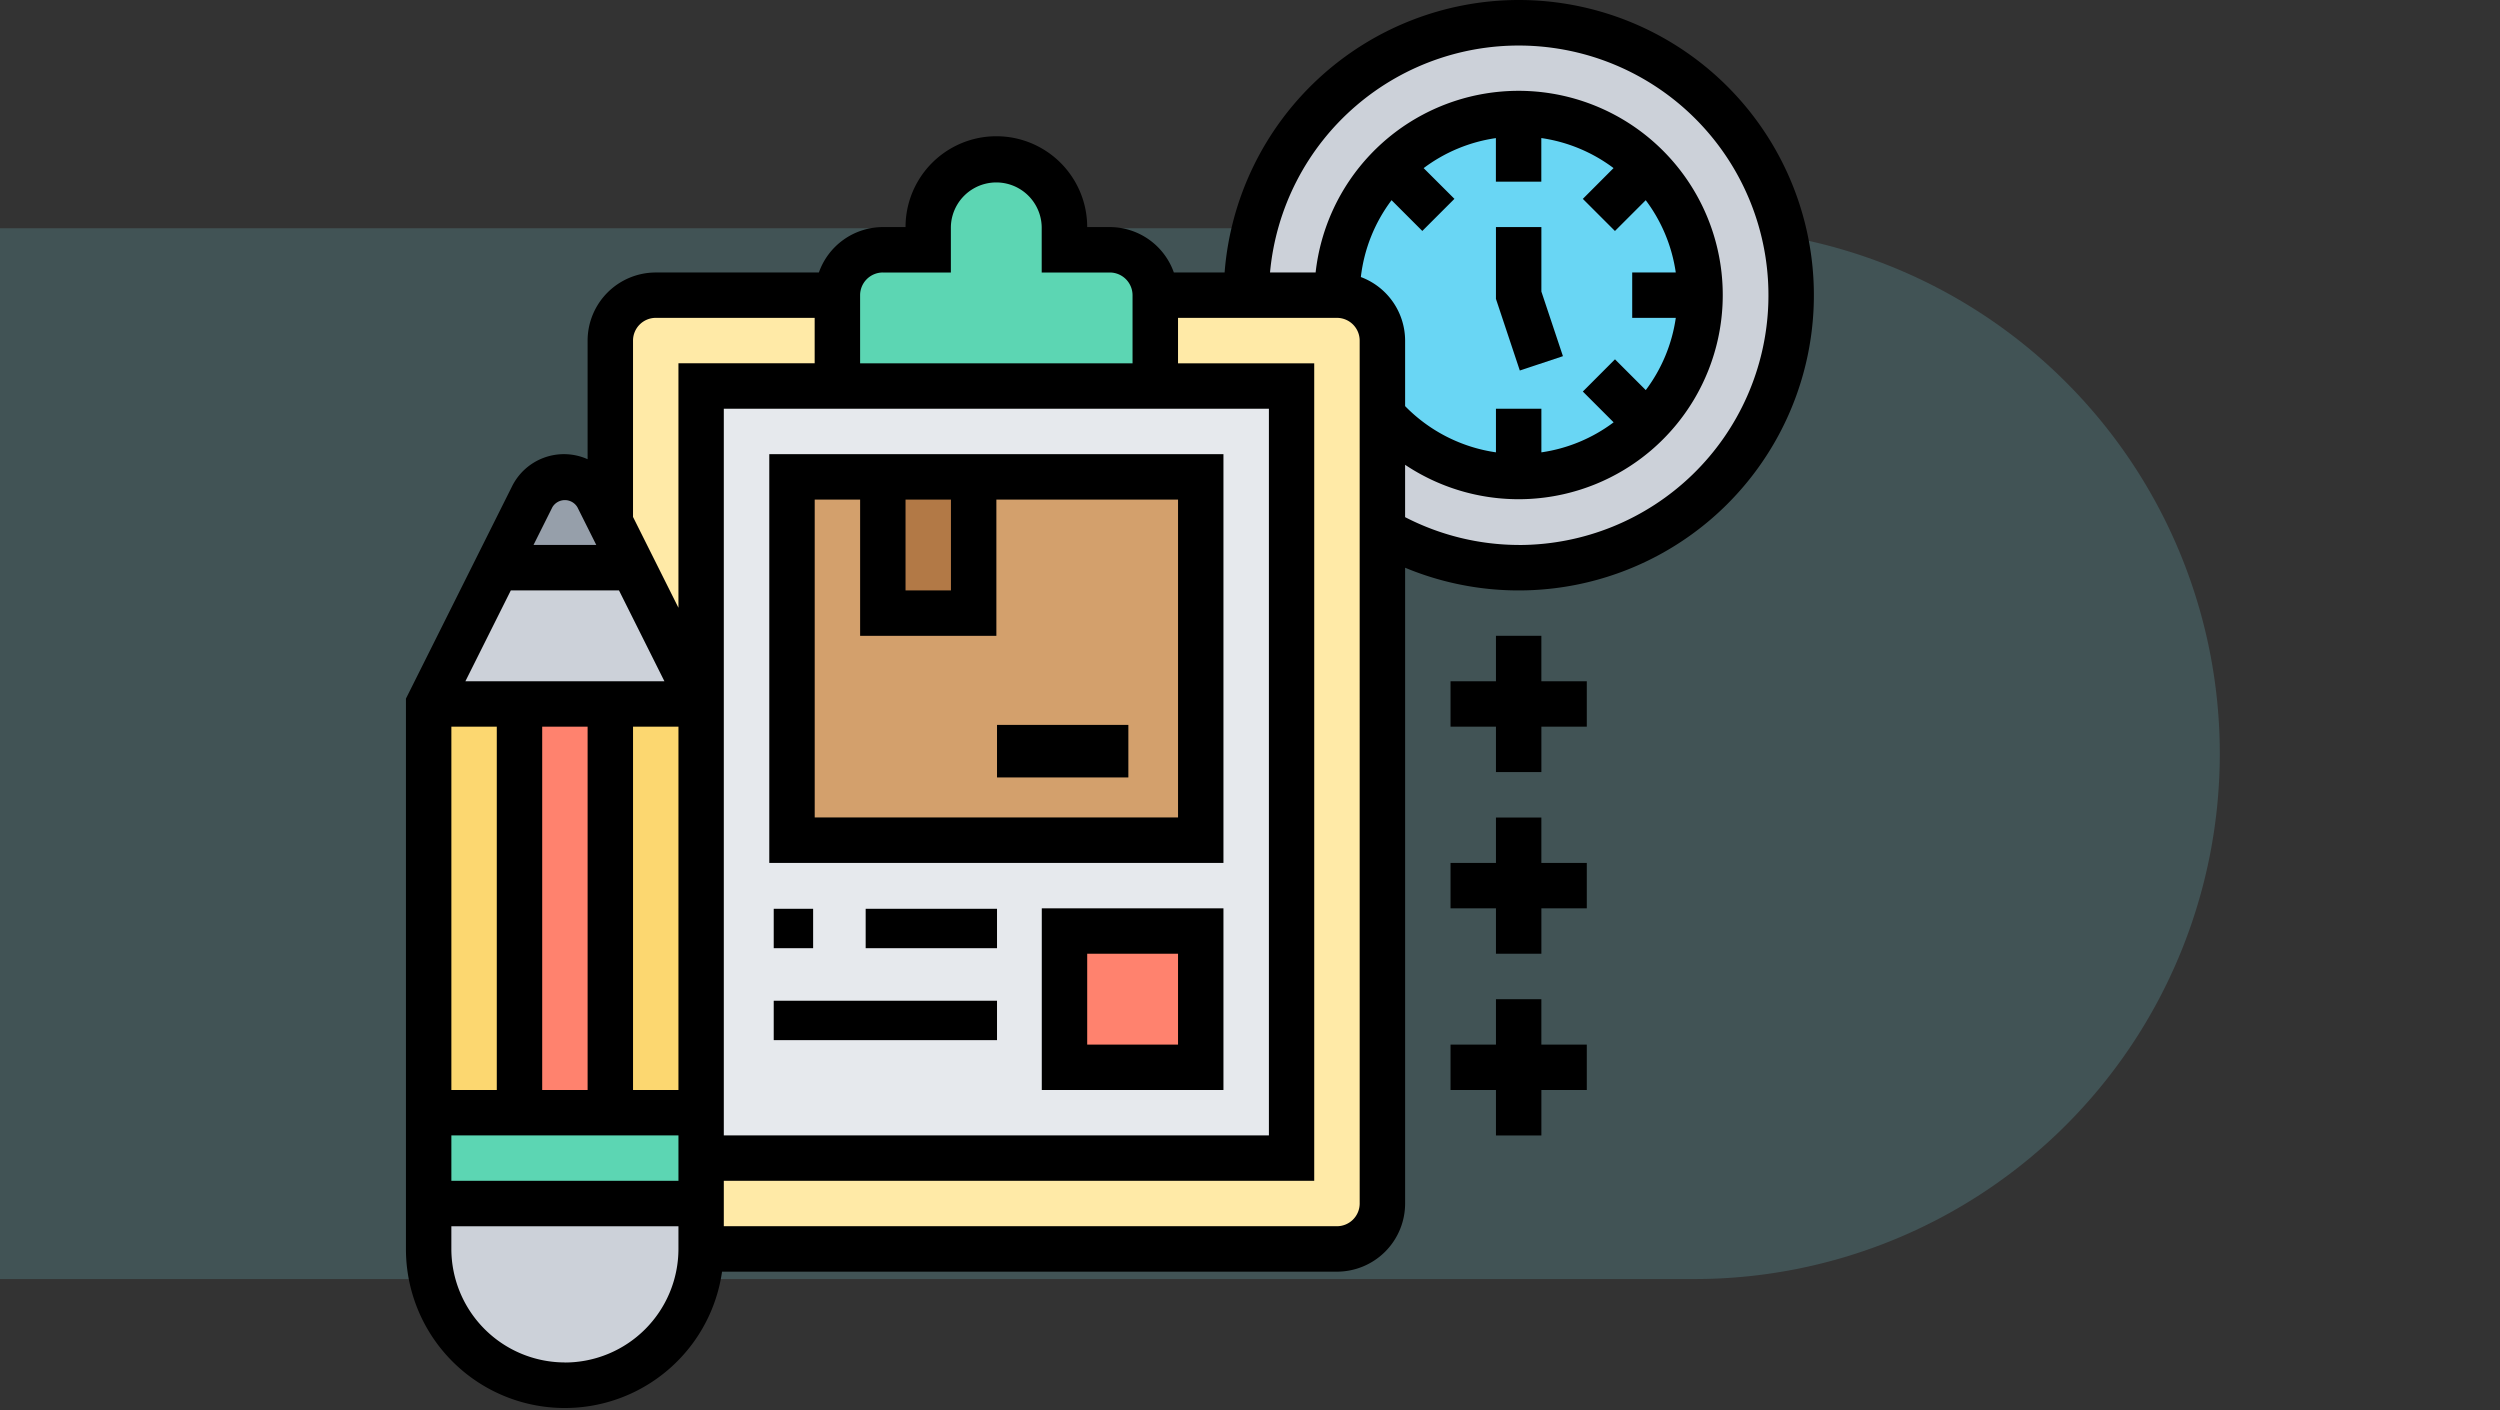 <svg xmlns="http://www.w3.org/2000/svg" width="190.333" height="107.379" viewBox="0 0 190.333 107.379">
  <rect x="0" y="0" width="190.333" height="107.379" fill="#333333" stroke="none"/>
  <g id="Grupo_159906" data-name="Grupo 159906" transform="translate(-179.667 -1804.811)">
    <rect id="Rectángulo_33803" data-name="Rectángulo 33803" width="190" height="100" transform="translate(180 1812.189)" fill="none"/>
    <path id="Trazado_113613" data-name="Trazado 113613" d="M-22,0H107a40,40,0,0,1,0,80H-22Z" transform="translate(201.667 1822.189)" fill="rgba(121,210,220,0.2)"/>
    <g id="Grupo_159905" data-name="Grupo 159905" transform="translate(210.573 1804.811)">
      <g id="Grupo_159903" data-name="Grupo 159903" transform="translate(1.729 1.729)">
        <g id="Grupo_159887" data-name="Grupo 159887" transform="translate(62.239)">
          <path id="Trazado_225860" data-name="Trazado 225860" d="M57.746,1a20.746,20.746,0,0,1,0,41.493,20.456,20.456,0,0,1-10.373-2.783V30.892a13.841,13.841,0,1,0-3.458-9.146H37A20.741,20.741,0,0,1,57.746,1Z" transform="translate(-37 -1)" fill="#ccd1d9"/>
        </g>
        <g id="Grupo_159888" data-name="Grupo 159888" transform="translate(69.154 6.915)">
          <path id="Trazado_225861" data-name="Trazado 225861" d="M64.616,9.046A13.834,13.834,0,1,1,44.458,27.977V22.289A3.468,3.468,0,0,0,41,18.831,13.839,13.839,0,0,1,64.616,9.046Z" transform="translate(-41 -5)" fill="#69d6f4"/>
        </g>
        <g id="Grupo_159889" data-name="Grupo 159889" transform="translate(20.746 20.746)">
          <path id="Trazado_225862" data-name="Trazado 225862" d="M64.866,30.963V82.154a3.468,3.468,0,0,1-3.458,3.458H13V78.7H57.95V19.915H47.577V13H61.408a3.468,3.468,0,0,1,3.458,3.458V30.963Z" transform="translate(-13 -13)" fill="#ffeaa7"/>
        </g>
        <g id="Grupo_159890" data-name="Grupo 159890" transform="translate(13.831 20.746)">
          <path id="Trazado_225863" data-name="Trazado 225863" d="M26.289,13v6.915H15.915v24.2L10.729,33.746,9,30.289V16.458A3.468,3.468,0,0,1,12.458,13Z" transform="translate(-9 -13)" fill="#ffeaa7"/>
        </g>
        <g id="Grupo_159891" data-name="Grupo 159891" transform="translate(20.746 27.662)">
          <path id="Trazado_225864" data-name="Trazado 225864" d="M13,72.324V17H57.95V75.781H13Z" transform="translate(-13 -17)" fill="#e6e9ed"/>
        </g>
        <g id="Grupo_159892" data-name="Grupo 159892" transform="translate(27.662 34.577)">
          <rect id="Rectángulo_44887" data-name="Rectángulo 44887" width="32" height="28" transform="translate(-0.391 -0.116)" fill="#d3a06c"/>
        </g>
        <g id="Grupo_159893" data-name="Grupo 159893" transform="translate(5.187 34.577)">
          <path id="Trazado_225865" data-name="Trazado 225865" d="M12.644,24.458l1.729,3.458H4l2.68-5.377a2.811,2.811,0,0,1,5.014,0l.951,1.9Z" transform="translate(-4 -21)" fill="#969faa"/>
        </g>
        <g id="Grupo_159894" data-name="Grupo 159894" transform="translate(0 41.493)">
          <path id="Trazado_225866" data-name="Trazado 225866" d="M16.56,25l5.187,10.373H1L6.187,25Z" transform="translate(-1 -25)" fill="#ccd1d9"/>
        </g>
        <g id="Grupo_159895" data-name="Grupo 159895" transform="translate(0 89.901)">
          <path id="Trazado_225867" data-name="Trazado 225867" d="M21.746,53v3.458A10.389,10.389,0,0,1,11.373,66.831,10.381,10.381,0,0,1,1,56.458V53Z" transform="translate(-1 -53)" fill="#ccd1d9"/>
        </g>
        <g id="Grupo_159896" data-name="Grupo 159896" transform="translate(0 82.985)">
          <path id="Trazado_225868" data-name="Trazado 225868" d="M21.746,52.458v3.458H1V49H21.746Z" transform="translate(-1 -49)" fill="#5cd6b3"/>
        </g>
        <g id="Grupo_159897" data-name="Grupo 159897" transform="translate(13.831 51.866)">
          <rect id="Rectángulo_44888" data-name="Rectángulo 44888" width="6" height="32" transform="translate(0.44 -0.405)" fill="#fcd770"/>
        </g>
        <g id="Grupo_159898" data-name="Grupo 159898" transform="translate(0 51.866)">
          <rect id="Rectángulo_44889" data-name="Rectángulo 44889" width="7" height="32" transform="translate(0.271 -0.405)" fill="#fcd770"/>
        </g>
        <g id="Grupo_159899" data-name="Grupo 159899" transform="translate(6.915 51.866)">
          <rect id="Rectángulo_44890" data-name="Rectángulo 44890" width="7" height="32" transform="translate(0.355 -0.405)" fill="#ff826e"/>
        </g>
        <g id="Grupo_159900" data-name="Grupo 159900" transform="translate(48.408 69.154)">
          <rect id="Rectángulo_44891" data-name="Rectángulo 44891" width="11" height="10" transform="translate(-0.137 0.306)" fill="#ff826e"/>
        </g>
        <g id="Grupo_159901" data-name="Grupo 159901" transform="translate(34.577 34.577)">
          <rect id="Rectángulo_44892" data-name="Rectángulo 44892" width="7" height="10" transform="translate(-0.306 -0.116)" fill="#b27946"/>
        </g>
        <g id="Grupo_159902" data-name="Grupo 159902" transform="translate(31.12 10.373)">
          <path id="Trazado_225869" data-name="Trazado 225869" d="M43.2,17.373v6.915H19V17.373a3.468,3.468,0,0,1,3.458-3.458h3.458V12.187a5.187,5.187,0,0,1,10.373,0v1.729h3.458A3.468,3.468,0,0,1,43.2,17.373Z" transform="translate(-19 -7)" fill="#5cd6b3"/>
        </g>
      </g>
      <g id="Grupo_159904" data-name="Grupo 159904">
        <path id="Trazado_225870" data-name="Trazado 225870" d="M84.714,0A22.489,22.489,0,0,0,62.327,20.746H58.463a5.18,5.18,0,0,0-4.868-3.458H51.866a6.915,6.915,0,1,0-13.831,0H36.306a5.18,5.18,0,0,0-4.868,3.458H19.017a5.193,5.193,0,0,0-5.187,5.187v9.028a4.411,4.411,0,0,0-5.778,2.118L0,53.187v41.9a12.094,12.094,0,0,0,24.066,1.729H70.883A5.193,5.193,0,0,0,76.07,91.63V43.223A22.476,22.476,0,1,0,84.714,0ZM19.678,51.866H4.526L7.984,44.95H16.22Zm1.068,31.12H17.289V55.324h3.458ZM13.831,55.324V82.985H10.373V55.324Zm-6.915,0V82.985H3.458V55.324Zm13.831,31.12V89.9H3.458V86.443ZM24.2,53.187V31.12H65.7V86.443H24.2Zm12.1-32.44h5.187V17.289a3.458,3.458,0,0,1,6.915,0v3.458h5.187a1.732,1.732,0,0,1,1.729,1.729v5.187H34.577V22.475A1.732,1.732,0,0,1,36.306,20.746ZM19.017,24.2h12.1v3.458H20.746V46.271l-3.458-6.915V25.933A1.732,1.732,0,0,1,19.017,24.2Zm-7.872,14.42a1.109,1.109,0,0,1,1.91,0l1.435,2.868H9.713l1.433-2.868Zm.956,65.107a8.654,8.654,0,0,1-8.644-8.644V93.359H20.746v1.729A8.654,8.654,0,0,1,12.1,103.732Zm60.51-12.1a1.732,1.732,0,0,1-1.729,1.729H24.2V89.9h44.95V27.662H58.781V24.2h12.1a1.732,1.732,0,0,1,1.729,1.729Zm2.424-76.388,2.344,2.344,2.445-2.445L77.481,12.8a12.01,12.01,0,0,1,5.5-2.286v3.319h3.458V10.511a12.01,12.01,0,0,1,5.5,2.286L89.6,15.141l2.445,2.445,2.344-2.344a12.01,12.01,0,0,1,2.286,5.5H93.359V24.2h3.319a12.01,12.01,0,0,1-2.286,5.5l-2.344-2.344L89.6,29.809l2.344,2.344a12.01,12.01,0,0,1-5.5,2.286V31.12H82.985v3.318a12.086,12.086,0,0,1-6.915-3.518V25.933A5.178,5.178,0,0,0,72.7,21.092,12.026,12.026,0,0,1,75.036,15.242Zm9.678,26.251a18.978,18.978,0,0,1-8.644-2.118V35.386a15.546,15.546,0,1,0-6.813-14.64H65.785A19.013,19.013,0,1,1,84.714,41.493Z"/>
        <path id="Trazado_225871" data-name="Trazado 225871" d="M53.1,19.827l-1.641-4.92V10H48v5.467l1.817,5.453Z" transform="translate(34.985 7.289)"/>
        <path id="Trazado_225872" data-name="Trazado 225872" d="M16,51.12H50.577V20H16ZM26.373,23.458h3.458v6.915H26.373Zm-6.915,0h3.458V33.831H33.289V23.458H47.12v24.2H19.458Z" transform="translate(11.662 14.577)"/>
        <rect id="Rectángulo_44893" data-name="Rectángulo 44893" width="10" height="4" transform="translate(45 55.189)"/>
        <path id="Trazado_225873" data-name="Trazado 225873" d="M28,53.831H41.831V40H28Zm3.458-10.373h6.915v6.915H31.458Z" transform="translate(20.408 29.154)"/>
        <rect id="Rectángulo_44894" data-name="Rectángulo 44894" width="3" height="3" transform="translate(28 69.189)"/>
        <rect id="Rectángulo_44895" data-name="Rectángulo 44895" width="10" height="3" transform="translate(35 69.189)"/>
        <rect id="Rectángulo_44896" data-name="Rectángulo 44896" width="17" height="3" transform="translate(28 76.189)"/>
        <path id="Trazado_225874" data-name="Trazado 225874" d="M52.915,28H49.458v3.458H46v3.458h3.458v3.458h3.458V34.915h3.458V31.458H52.915Z" transform="translate(33.528 20.408)"/>
        <path id="Trazado_225875" data-name="Trazado 225875" d="M52.915,36H49.458v3.458H46v3.458h3.458v3.458h3.458V42.915h3.458V39.458H52.915Z" transform="translate(33.528 26.239)"/>
        <path id="Trazado_225876" data-name="Trazado 225876" d="M52.915,44H49.458v3.458H46v3.458h3.458v3.458h3.458V50.915h3.458V47.458H52.915Z" transform="translate(33.528 32.07)"/>
      </g>
    </g>
  </g>
</svg>
